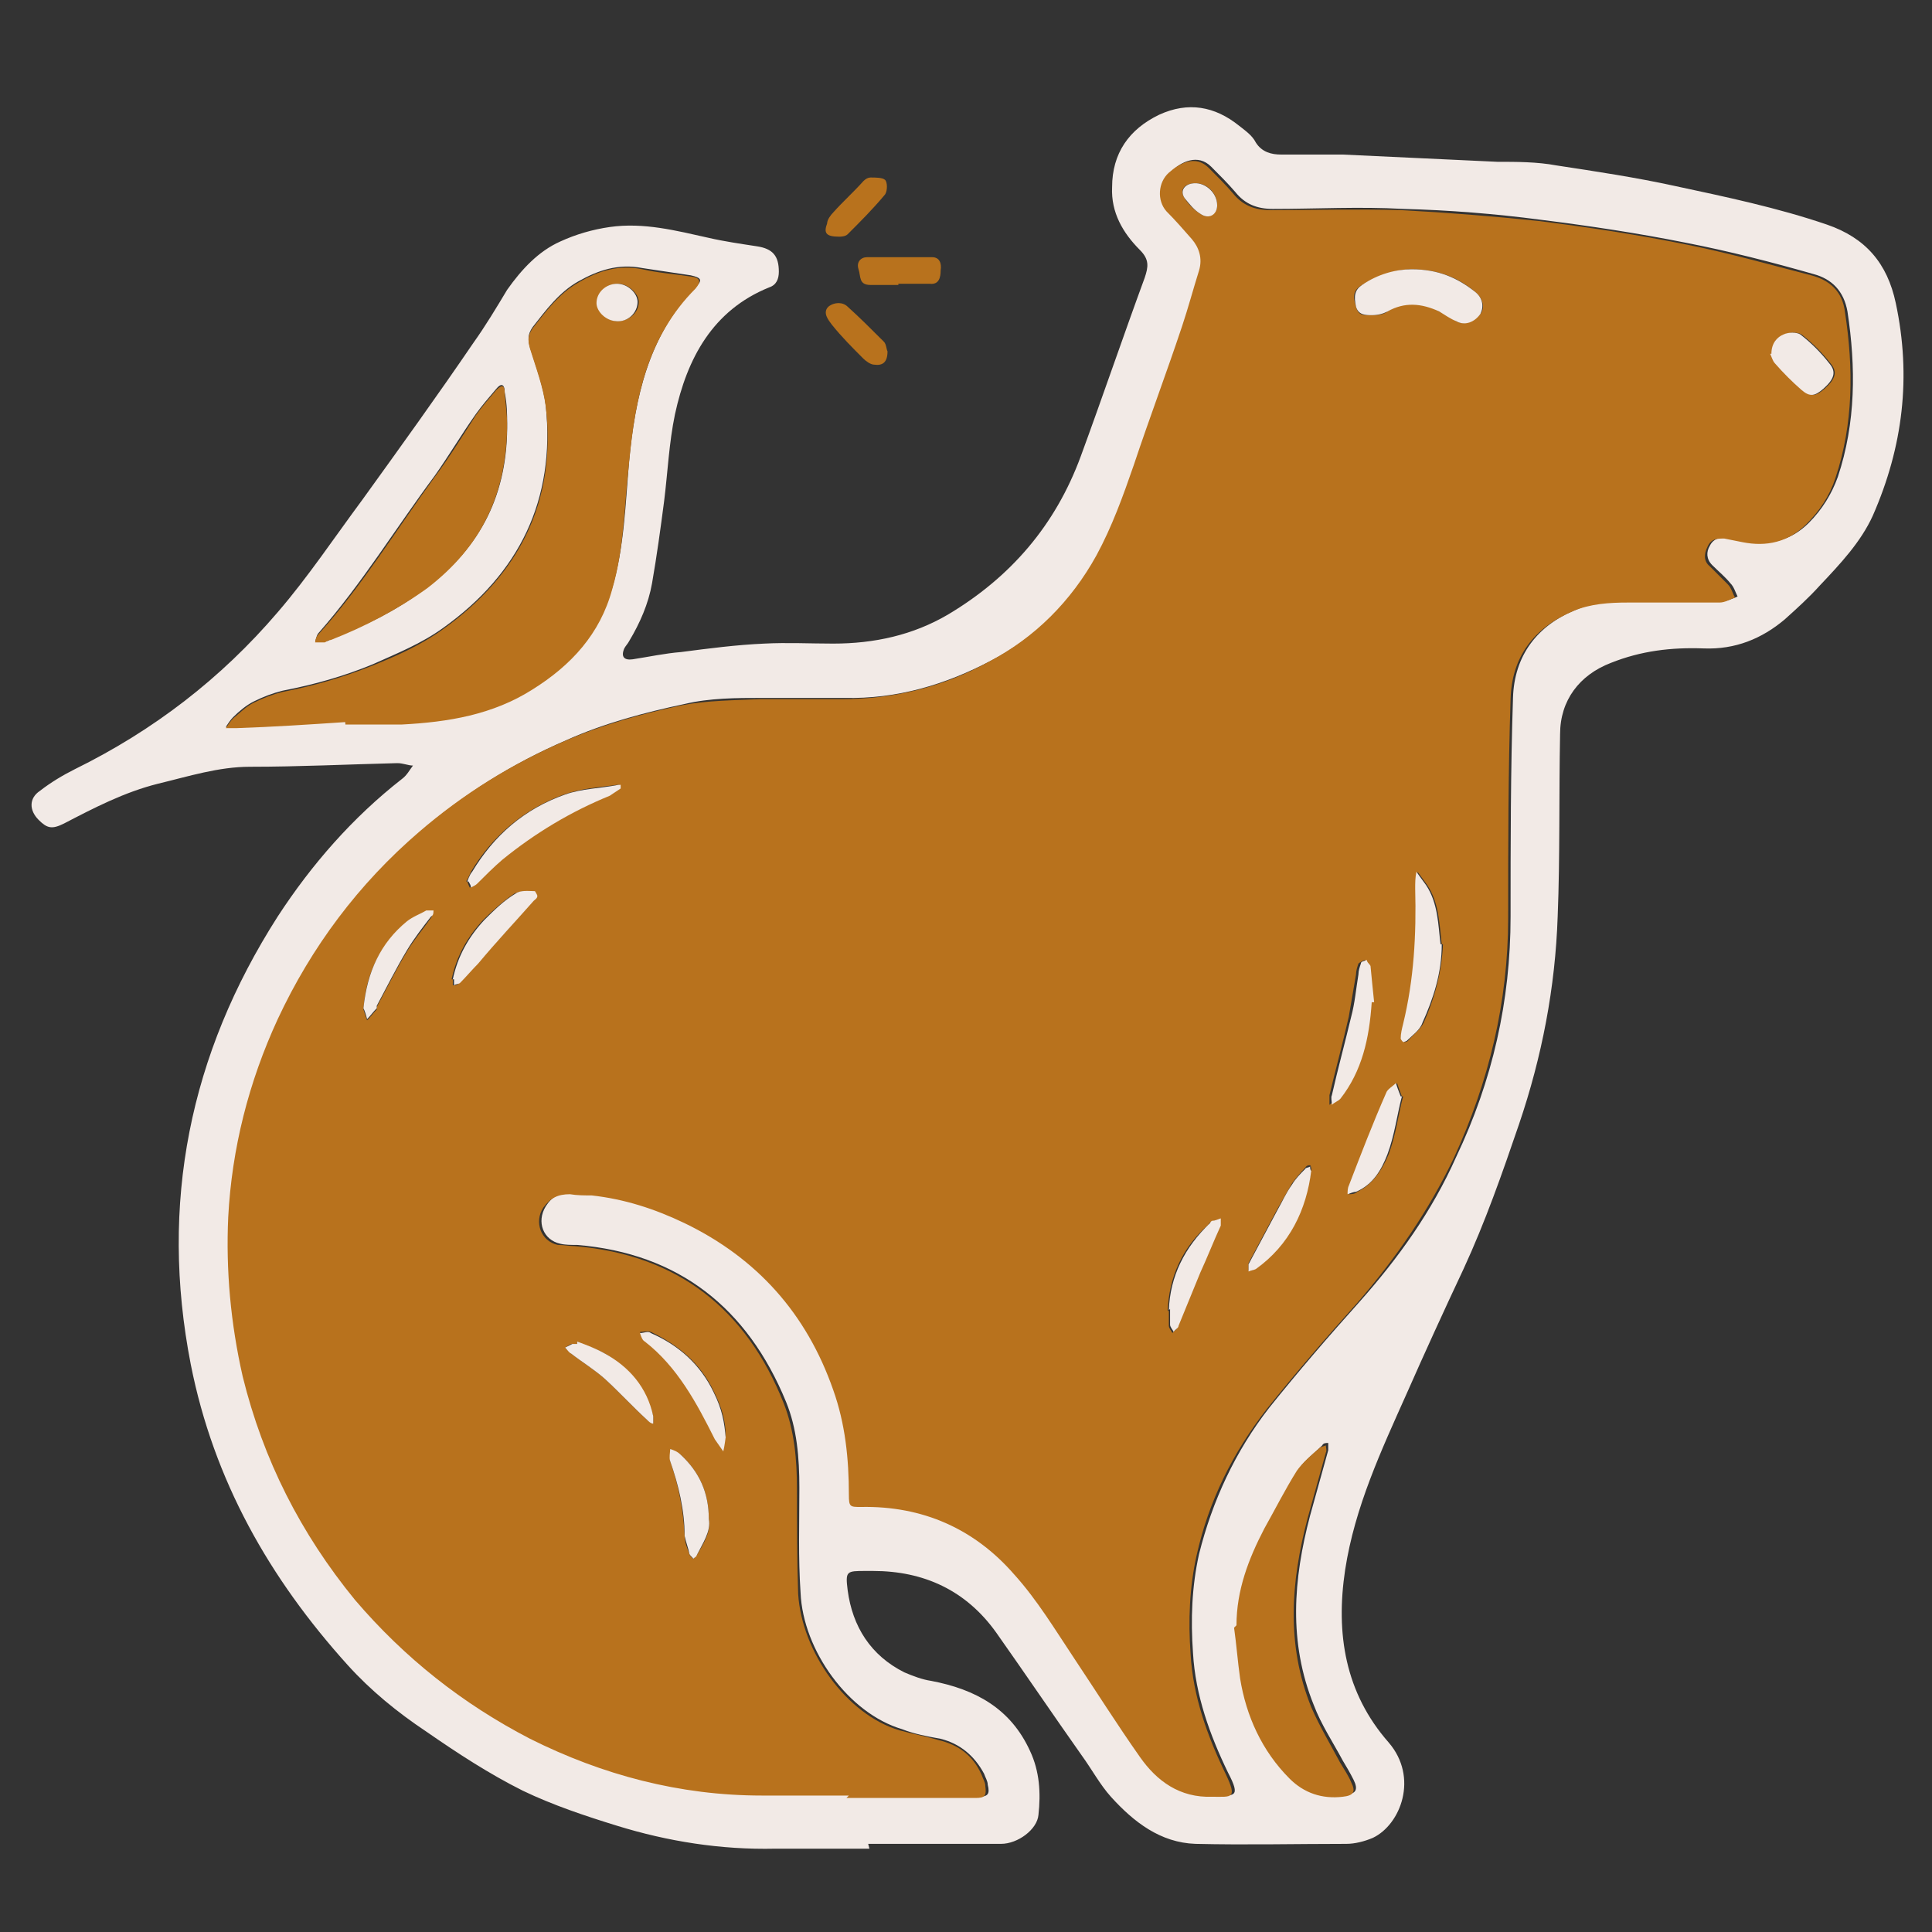 <?xml version="1.0" encoding="UTF-8"?><svg id="Calque_1" xmlns="http://www.w3.org/2000/svg" viewBox="0 0 16 16"><rect x="0" y="0" width="16" height="16" fill="#333333" stroke="none"/><defs><style>.cls-1{fill:#b8721d;}.cls-2{fill:#f2eae6;}</style></defs><path class="cls-2" d="m7.2,15.31c-.26,0-.52,0-.78,0-.45.01-.89-.06-1.31-.19-.26-.08-.53-.17-.78-.29-.28-.14-.54-.31-.8-.49-.24-.16-.46-.34-.65-.55-.65-.72-1.11-1.53-1.3-2.49-.26-1.33-.01-2.57.72-3.71.28-.43.62-.82,1.03-1.14.04-.03.06-.07.09-.11-.04,0-.08-.02-.13-.02-.41.01-.81.03-1.22.03-.26,0-.51.08-.76.14-.28.07-.53.2-.78.33-.1.05-.14.04-.21-.03-.08-.08-.08-.18.01-.24.09-.07.19-.13.29-.18.65-.32,1.21-.75,1.68-1.3.25-.29.47-.62.7-.93.31-.43.62-.86.92-1.3.1-.14.19-.29.28-.44.12-.17.26-.32.44-.4.13-.06.27-.1.41-.12.28-.04.55.03.82.09.13.03.27.05.4.07.13.02.18.08.18.21,0,.06-.02.11-.08.13-.47.19-.68.59-.78,1.05-.05.24-.06.48-.09.72-.03.23-.06.45-.1.68-.03.17-.1.33-.19.48-.01.02-.03.04-.04.06-.03.07,0,.1.07.09.13-.02.27-.05.4-.06.23-.03.46-.06.69-.07.19-.01.38,0,.57,0,.34,0,.66-.07.95-.24.52-.31.89-.74,1.1-1.31.18-.49.35-.99.53-1.48.03-.09.04-.15-.04-.23-.14-.14-.24-.31-.23-.52,0-.28.14-.48.39-.6.24-.11.46-.07.66.09.05.04.11.08.14.14.05.08.13.1.21.1.17,0,.34,0,.51,0,.43.02.85.04,1.28.06.16,0,.33,0,.49.03.33.05.66.1.98.17.42.09.85.18,1.26.32.32.11.5.32.57.65.13.61.06,1.19-.19,1.76-.1.22-.27.4-.44.58-.09.1-.19.19-.29.28-.19.16-.41.25-.67.24-.27-.01-.52.02-.77.12-.26.1-.42.31-.42.59-.01.5,0,1.01-.02,1.51-.02.59-.13,1.16-.32,1.72-.14.41-.28.81-.46,1.2-.16.34-.32.69-.47,1.03-.21.47-.43.94-.51,1.46-.08.53,0,1.02.36,1.43.25.29.1.68-.13.79-.07.03-.15.05-.22.05-.42,0-.83.01-1.25,0-.29-.01-.51-.18-.7-.39-.09-.1-.16-.23-.24-.34-.24-.34-.47-.68-.71-1.02-.25-.35-.6-.51-1.02-.51-.02,0-.04,0-.06,0-.16,0-.17,0-.15.16.04.3.19.54.47.68.07.03.15.06.22.07.37.07.66.23.82.58.08.17.09.35.07.53-.01.12-.17.24-.31.24-.12,0-.24,0-.36,0-.25,0-.49,0-.74,0h0Zm-.17-.43h0c.36,0,.72,0,1.07,0,.08,0,.1-.02.08-.1,0-.03-.02-.06-.03-.09-.08-.15-.2-.25-.36-.29-.11-.02-.22-.04-.32-.08-.44-.13-.82-.65-.84-1.13-.02-.29-.01-.58-.01-.87,0-.25-.02-.49-.11-.71-.32-.78-.89-1.23-1.73-1.3-.05,0-.1,0-.14-.01-.14-.03-.2-.18-.12-.31.05-.08.12-.12.22-.11.06,0,.12,0,.18.01.27.03.53.11.77.23.6.29,1.01.75,1.23,1.38.1.28.14.57.13.87,0,.1.01.11.1.1.51-.01.94.18,1.27.56.19.21.34.46.5.7.18.27.36.55.54.81.14.2.33.35.6.33.16,0,.22.02.11-.19-.15-.31-.27-.64-.29-.99-.02-.28-.01-.55.05-.82.11-.44.3-.85.58-1.21.24-.3.49-.59.75-.88.32-.36.6-.75.8-1.2.3-.63.45-1.29.45-1.99,0-.6,0-1.21.02-1.81.01-.35.2-.6.52-.73.14-.06.3-.07.45-.07.25,0,.51,0,.76,0,.04,0,.08-.02.13-.04-.02-.04-.03-.08-.06-.11-.04-.05-.1-.1-.15-.15-.05-.05-.05-.11-.02-.16.03-.06.08-.07.14-.07.05,0,.1.02.15.03.2.04.38,0,.53-.15.11-.11.19-.24.24-.38.15-.45.15-.91.08-1.37-.03-.17-.13-.27-.28-.31-.35-.1-.7-.19-1.06-.26-.4-.08-.8-.14-1.2-.19-.38-.05-.76-.08-1.14-.09-.36-.02-.72,0-1.08,0-.13,0-.23-.04-.31-.14-.06-.07-.13-.14-.2-.21-.11-.11-.25-.04-.33.04-.09.08-.09.23-.02.32.07.08.14.16.21.23.07.08.09.16.06.26-.05.15-.09.31-.14.46-.13.38-.28.76-.4,1.15-.08.26-.17.51-.31.75-.21.38-.51.68-.89.88-.38.2-.78.32-1.22.31-.23,0-.45,0-.68,0-.21,0-.43,0-.64.05-.33.07-.67.16-.98.3-.44.19-.84.44-1.2.75-.5.43-.89.95-1.17,1.55-.24.52-.38,1.07-.41,1.64-.03.45.01.89.12,1.32.17.69.48,1.31.93,1.85.4.48.88.87,1.45,1.15.6.31,1.24.48,1.92.47.24,0,.48,0,.72,0ZM2.86,5.98s0,0,0,.01c.16,0,.31,0,.47,0,.38-.02.75-.08,1.08-.29.31-.2.55-.46.66-.83.1-.34.11-.7.14-1.05.05-.53.16-1.04.55-1.44.06-.06.05-.08-.04-.1-.13-.02-.27-.04-.4-.06-.2-.04-.37.02-.53.11-.16.09-.27.24-.38.38-.04.06-.04.1-.02.17.05.16.11.32.13.48.08.78-.22,1.39-.85,1.84-.18.13-.38.21-.58.3-.24.1-.49.17-.75.22-.08.02-.16.05-.24.09-.06.03-.12.08-.17.13-.02.02-.04.05-.06.08.03,0,.06,0,.09,0,.3-.02.6-.03.9-.05Zm7.38,7.48c.02.14.02.28.05.42.06.32.19.6.41.83.12.12.27.17.44.15.09,0,.11-.04.07-.12-.03-.06-.06-.11-.09-.16-.08-.15-.18-.3-.24-.46-.21-.52-.17-1.04-.03-1.57.05-.18.1-.36.15-.54,0-.02,0-.04,0-.06-.02,0-.04,0-.05.02-.06.06-.14.12-.19.19-.1.15-.18.32-.27.48-.14.25-.23.51-.23.8ZM4.2,3.5c0-.06,0-.15-.02-.25,0-.07-.03-.08-.07-.03-.06.07-.12.14-.17.21-.12.17-.22.34-.34.51-.32.43-.6.89-.96,1.3-.02.02-.02.05-.03.07.03,0,.05,0,.08,0,.02,0,.03,0,.05-.02.29-.11.56-.24.8-.43.44-.33.67-.77.66-1.37Z"/><path class="cls-1" d="m7.44,2.36c-.08,0-.15,0-.23,0-.1,0-.08-.07-.1-.13-.02-.06.02-.1.07-.1.18,0,.36,0,.54,0,.06,0,.08.05.07.11,0,.05-.01.12-.09.11-.09,0-.17,0-.26,0h0Z"/><path class="cls-1" d="m7.35,2.91c0,.09-.04.12-.11.11-.03,0-.07-.03-.09-.05-.09-.09-.18-.18-.26-.28-.03-.04-.08-.1-.03-.15.05-.04.12-.04.16,0,.1.09.2.19.3.29.02.02.02.06.03.08Z"/><path class="cls-1" d="m6.95,1.96c-.11,0-.13-.03-.1-.11,0-.03.03-.07.05-.09.08-.09.17-.17.25-.26.02-.02.04-.03.06-.03.04,0,.1,0,.12.02.02.02.02.09,0,.12-.1.12-.2.22-.31.33-.02.02-.06.02-.07.02Z"/><path class="cls-1" d="m7.03,14.87c-.24,0-.48,0-.72,0-.68,0-1.32-.17-1.92-.47-.56-.29-1.04-.67-1.45-1.15-.45-.55-.76-1.16-.93-1.85-.1-.44-.14-.88-.12-1.32.03-.57.17-1.12.41-1.64.28-.6.67-1.12,1.17-1.55.36-.31.76-.56,1.2-.75.32-.14.65-.23.98-.3.21-.04.43-.04.64-.05.23,0,.45,0,.68,0,.43,0,.84-.1,1.22-.31.38-.2.68-.5.89-.88.13-.24.22-.49.31-.75.13-.39.27-.76.4-1.15.05-.15.09-.3.14-.46.03-.1,0-.19-.06-.26-.07-.08-.14-.16-.21-.23-.08-.09-.07-.24.02-.32.09-.08.22-.15.33-.04.07.07.14.14.2.21.08.1.18.14.31.14.36,0,.72-.01,1.08,0,.38.02.76.05,1.14.09.4.05.8.11,1.2.19.36.07.71.17,1.06.26.15.04.26.13.28.31.07.46.07.92-.08,1.37-.05.15-.13.27-.24.38-.15.15-.33.19-.53.15-.05-.01-.1-.02-.15-.03-.06,0-.11,0-.14.07-.03.06-.03.12.02.16.05.05.1.1.15.15.03.03.04.08.06.11-.04.01-.08.04-.13.04-.25,0-.51,0-.76,0-.15,0-.31.01-.45.07-.33.14-.51.38-.52.73-.02.6-.02,1.21-.02,1.81,0,.7-.16,1.36-.45,1.99-.21.44-.48.83-.8,1.2-.26.29-.51.58-.75.88-.28.36-.48.76-.58,1.21-.06.27-.07.54-.05.82.02.35.14.68.29.99.1.21.05.19-.11.19-.27.01-.46-.13-.6-.33-.19-.27-.36-.54-.54-.81-.16-.24-.31-.49-.5-.7-.33-.38-.76-.57-1.27-.56-.09,0-.1,0-.1-.1,0-.3-.03-.59-.13-.87-.22-.63-.63-1.09-1.23-1.38-.25-.12-.5-.2-.77-.23-.06,0-.12,0-.18-.01-.1,0-.16.03-.22.11-.08.12-.02.28.12.31.05,0,.1.01.14.01.85.07,1.42.52,1.73,1.3.09.23.11.47.11.71,0,.29,0,.58.01.87.03.48.4,1,.84,1.13.11.03.22.05.32.08.17.04.29.13.36.29.01.03.03.06.03.09.01.08,0,.1-.08.1-.36,0-.72,0-1.07,0h0ZM11.69,2.23c-.13,0-.28.05-.41.13-.07.04-.08.09-.05.18.02.08.07.07.13.07.04,0,.09,0,.13-.03.14-.09.29-.08.43,0,.05.02.09.05.14.08.07.04.15,0,.2-.06.04-.05.02-.13-.04-.18-.14-.12-.31-.19-.53-.19Zm.25,5.59c-.02-.16-.02-.34-.12-.49-.03-.04-.05-.07-.08-.11,0,.05-.02.09-.01.14.01.38,0,.75-.1,1.12,0,.04-.02.08-.02.12,0,0,0,.02.02.03,0,0,.02,0,.03-.01.04-.05.1-.09.13-.15.09-.2.15-.42.16-.65Zm-8.07-.52s.01.03.02.05c.02,0,.03-.02.05-.03.07-.07.14-.14.21-.2.27-.22.56-.4.89-.53.03-.01.06-.04.09-.06,0,0,0-.02,0-.03,0,0-.01,0-.02,0-.15.02-.3.03-.44.08-.33.12-.59.34-.77.64-.01.02-.02.05-.04.08Zm7.49,1c0-.09-.02-.19-.03-.3,0-.02-.02-.03-.03-.05-.02.01-.04.02-.05.03-.01.03-.02.06-.02.09-.02.12-.04.23-.06.35-.05.22-.11.44-.16.65,0,.03,0,.06,0,.08.02-.02.05-.03.07-.05,0,0,0,0,0,0,.18-.23.25-.5.26-.8Zm-5.35,3.6c0-.13-.03-.24-.1-.38-.11-.23-.29-.38-.52-.49-.03-.01-.06,0-.09,0,.01.02.02.05.04.07.27.21.43.51.58.81.02.04.05.07.07.1,0-.04.01-.08.02-.12ZM14.67,2.93s.01.06.04.08c.07.08.14.15.22.22.07.06.11.05.18-.01.09-.08.11-.14.05-.21-.07-.09-.15-.17-.24-.24-.03-.02-.1-.02-.14,0-.05.03-.1.07-.1.16ZM5.87,12.58c0-.22-.08-.39-.23-.53-.02-.02-.06-.03-.09-.05,0,.03,0,.07,0,.1.07.2.11.41.12.62,0,.05.02.1.04.15,0,.01.02.03.03.04,0,0,.02-.02.03-.03.06-.1.12-.2.1-.3Zm-2.12-4.47s0,.03,0,.05c.02,0,.04,0,.05-.02.05-.05.1-.11.15-.16.15-.17.31-.34.46-.52.01-.01.03-.03.03-.04,0-.01-.01-.04-.02-.04-.05,0-.12,0-.16.02-.09.06-.18.14-.26.22-.13.14-.22.3-.26.49Zm7.86.97c-.02-.05-.03-.08-.04-.11-.03.03-.07.05-.08.08-.11.26-.21.51-.31.77,0,.02,0,.04-.01.07.02,0,.05,0,.07-.02.13-.06.21-.19.26-.31.06-.16.08-.33.12-.48Zm-8.6-.72s.02.06.03.09c.03-.03.05-.06.08-.09,0,0,0-.01,0-.02.08-.15.16-.31.25-.46.06-.1.13-.18.2-.28.01-.01.01-.04.02-.05-.02,0-.04,0-.06,0-.06.03-.12.05-.16.09-.22.18-.34.42-.36.72Zm6.67,2.49c0,.05,0,.09,0,.13,0,.02.02.04.03.06.01-.02.04-.03.04-.05.06-.15.12-.29.18-.44.05-.13.11-.26.17-.39,0-.02,0-.04,0-.06-.02,0-.04.01-.07.02,0,0-.02.01-.02.02-.22.19-.33.44-.34.72Zm1.18-1.16s0-.03-.01-.04c-.01,0-.03,0-.04.02-.04.04-.08.09-.11.13-.04.07-.08.14-.12.21-.08.15-.16.3-.24.45,0,.02,0,.04,0,.06.02,0,.04,0,.06-.02.28-.2.41-.48.46-.82Zm-6.08,1.43s0,0,0,.01c-.01,0-.03,0-.04,0-.02,0-.04.02-.06.03.02.02.03.03.05.05.09.07.19.13.28.21.12.11.23.23.35.34.01.01.03.02.05.03,0-.02,0-.04,0-.06-.06-.23-.2-.4-.4-.52-.07-.04-.15-.06-.23-.1ZM10.08,1.7c0-.11-.1-.2-.21-.18-.07.01-.1.06-.06.12.03.05.08.1.13.13.07.05.14,0,.14-.07Z"/><path class="cls-1" d="m2.86,5.98c-.3.02-.6.04-.9.05-.03,0-.06,0-.09,0,.02-.03.04-.06.06-.08.06-.05.11-.1.17-.13.08-.04.16-.07.24-.09.26-.05.5-.12.75-.22.2-.08.4-.17.58-.3.63-.45.94-1.06.85-1.84-.02-.16-.08-.32-.13-.48-.02-.07-.02-.11.02-.17.11-.14.22-.29.38-.38.17-.1.34-.15.53-.11.13.03.27.04.4.06.08.01.09.04.04.1-.4.4-.5.91-.55,1.44-.04.35-.04.71-.14,1.05-.1.37-.34.63-.66.83-.33.21-.7.27-1.08.29-.16,0-.31,0-.47,0,0,0,0,0,0-.01Zm2.25-3.32c.1,0,.18-.07.18-.16,0-.07-.09-.15-.17-.15-.1,0-.17.07-.17.16,0,.08.08.15.17.15Z"/><path class="cls-1" d="m10.24,13.46c0-.29.1-.55.23-.8.09-.16.17-.32.27-.48.05-.07.12-.13.19-.19.01-.01.03-.01.05-.02,0,.02.01.04,0,.06-.05.18-.1.36-.15.54-.14.53-.18,1.05.03,1.57.07.16.16.31.24.46.03.05.07.11.09.16.04.08.02.11-.07.12-.17.02-.32-.03-.44-.15-.23-.23-.36-.52-.41-.83-.02-.14-.03-.28-.05-.42Z"/><path class="cls-1" d="m4.2,3.5c0,.6-.22,1.03-.66,1.37-.25.18-.52.32-.8.43-.02,0-.03.01-.05.02-.03,0-.05,0-.08,0,0-.02.01-.05.03-.07.36-.4.64-.86.96-1.3.12-.16.23-.34.34-.51.05-.07.11-.14.17-.21.05-.05.07-.04.07.03.01.1.02.19.02.25Z"/><path class="cls-2" d="m11.69,2.23c.22,0,.38.07.53.19.06.05.07.12.04.18-.05.07-.13.1-.2.06-.05-.02-.09-.05-.14-.08-.15-.07-.29-.08-.43,0-.04.02-.08.03-.13.03-.05,0-.11,0-.13-.07-.02-.09-.01-.14.05-.18.13-.09.28-.13.41-.13Z"/><path class="cls-2" d="m11.94,7.82c0,.24-.07.45-.16.65-.02.06-.08.1-.13.15,0,0-.02.01-.03.01,0,0-.02-.02-.02-.03,0-.04.01-.08.02-.12.09-.37.11-.74.1-1.12,0-.05,0-.09.01-.14.03.04.05.07.08.11.1.15.1.33.12.49Z"/><path class="cls-2" d="m3.87,7.3s.02-.06.04-.08c.18-.3.43-.52.77-.64.14-.05.29-.05.44-.08,0,0,.01,0,.02,0,0,0,0,.02,0,.03-.03.02-.06.04-.09.06-.32.13-.62.31-.89.53-.07.06-.14.13-.21.2-.01.01-.03.02-.05.03,0-.02-.01-.03-.02-.05Z"/><path class="cls-2" d="m11.36,8.3c-.02.3-.08.57-.26.8,0,0,0,0,0,0-.02.02-.05.03-.07.05,0-.03-.01-.06,0-.08.05-.22.11-.44.16-.65.03-.11.04-.23.06-.35,0-.03.01-.06.02-.09,0-.02.03-.02.05-.03,0,.02.02.03.03.05.01.1.02.21.03.3Z"/><path class="cls-2" d="m6.01,11.9s-.01.08-.02.12c-.02-.03-.05-.07-.07-.1-.15-.3-.31-.6-.58-.81-.02-.01-.03-.04-.04-.07.03,0,.07-.02.09,0,.23.1.41.26.52.49.07.14.09.25.1.38Z"/><path class="cls-2" d="m14.67,2.93c0-.09.05-.14.1-.16.04-.02.11-.02.14,0,.09.07.17.15.24.24.06.07.04.13-.05.21-.07.06-.11.07-.18.01-.08-.07-.15-.14-.22-.22-.02-.02-.03-.06-.04-.08Z"/><path class="cls-2" d="m5.87,12.58c.02.1-.05.2-.1.3,0,.01-.02.02-.03.03,0-.01-.02-.02-.03-.04-.01-.05-.03-.1-.04-.15,0-.21-.05-.42-.12-.62-.01-.03,0-.07,0-.1.03.01.06.02.09.05.15.14.23.31.23.53Z"/><path class="cls-2" d="m3.75,8.11c.04-.19.13-.35.26-.49.08-.08.16-.16.26-.22.04-.03.11-.02.16-.02,0,0,.02.03.02.04,0,.02-.02.03-.03.04-.15.17-.31.34-.46.52-.05.05-.1.11-.15.16-.01.01-.04.01-.05.02,0-.02,0-.03,0-.05Z"/><path class="cls-2" d="m11.61,9.08c-.04.15-.06.32-.12.48-.05.13-.12.25-.26.31-.02,0-.04.01-.07.02,0-.02,0-.05.01-.07.1-.26.2-.52.31-.77.01-.03.05-.05.08-.08.01.03.02.06.04.11Z"/><path class="cls-2" d="m3.01,8.35c.03-.3.14-.54.36-.72.05-.04.11-.06.16-.09.02,0,.04,0,.06,0,0,.02,0,.04-.02.05-.07.09-.14.18-.2.28-.09.15-.17.31-.25.46,0,0,0,.01,0,.02-.03.03-.05.06-.08.09-.01-.04-.02-.07-.03-.09Z"/><path class="cls-2" d="m9.68,10.85c.01-.28.13-.52.34-.72,0,0,.01-.02.02-.02.02,0,.04-.01.07-.02,0,.02,0,.05,0,.06-.06.13-.11.26-.17.39-.06.15-.12.29-.18.44,0,.02-.03.03-.04.05-.01-.02-.03-.04-.03-.06,0-.04,0-.08,0-.13Z"/><path class="cls-2" d="m10.86,9.69c-.04.33-.18.62-.46.82-.02.01-.04.01-.06.02,0-.02,0-.05,0-.06.08-.15.16-.3.24-.45.04-.07.07-.14.12-.21.03-.05.07-.09.11-.13,0-.01.03-.01.04-.02,0,.01,0,.03.01.04Z"/><path class="cls-2" d="m4.78,11.11c.08.03.16.06.23.1.2.11.35.28.4.52,0,.02,0,.04,0,.06-.02,0-.04-.02-.05-.03-.12-.11-.23-.23-.35-.34-.09-.08-.19-.14-.28-.21-.02-.01-.03-.03-.05-.05.02-.01.04-.02.06-.03.01,0,.03,0,.04,0,0,0,0,0,0-.01Z"/><path class="cls-2" d="m10.08,1.7c0,.08-.07.12-.14.07-.05-.03-.09-.08-.13-.13-.04-.06,0-.11.06-.12.1-.02.21.07.21.18Z"/><path class="cls-2" d="m5.11,2.66c-.09,0-.17-.08-.17-.15,0-.09.08-.16.17-.16.09,0,.17.08.17.15,0,.09-.08.17-.18.16Z"/></svg>